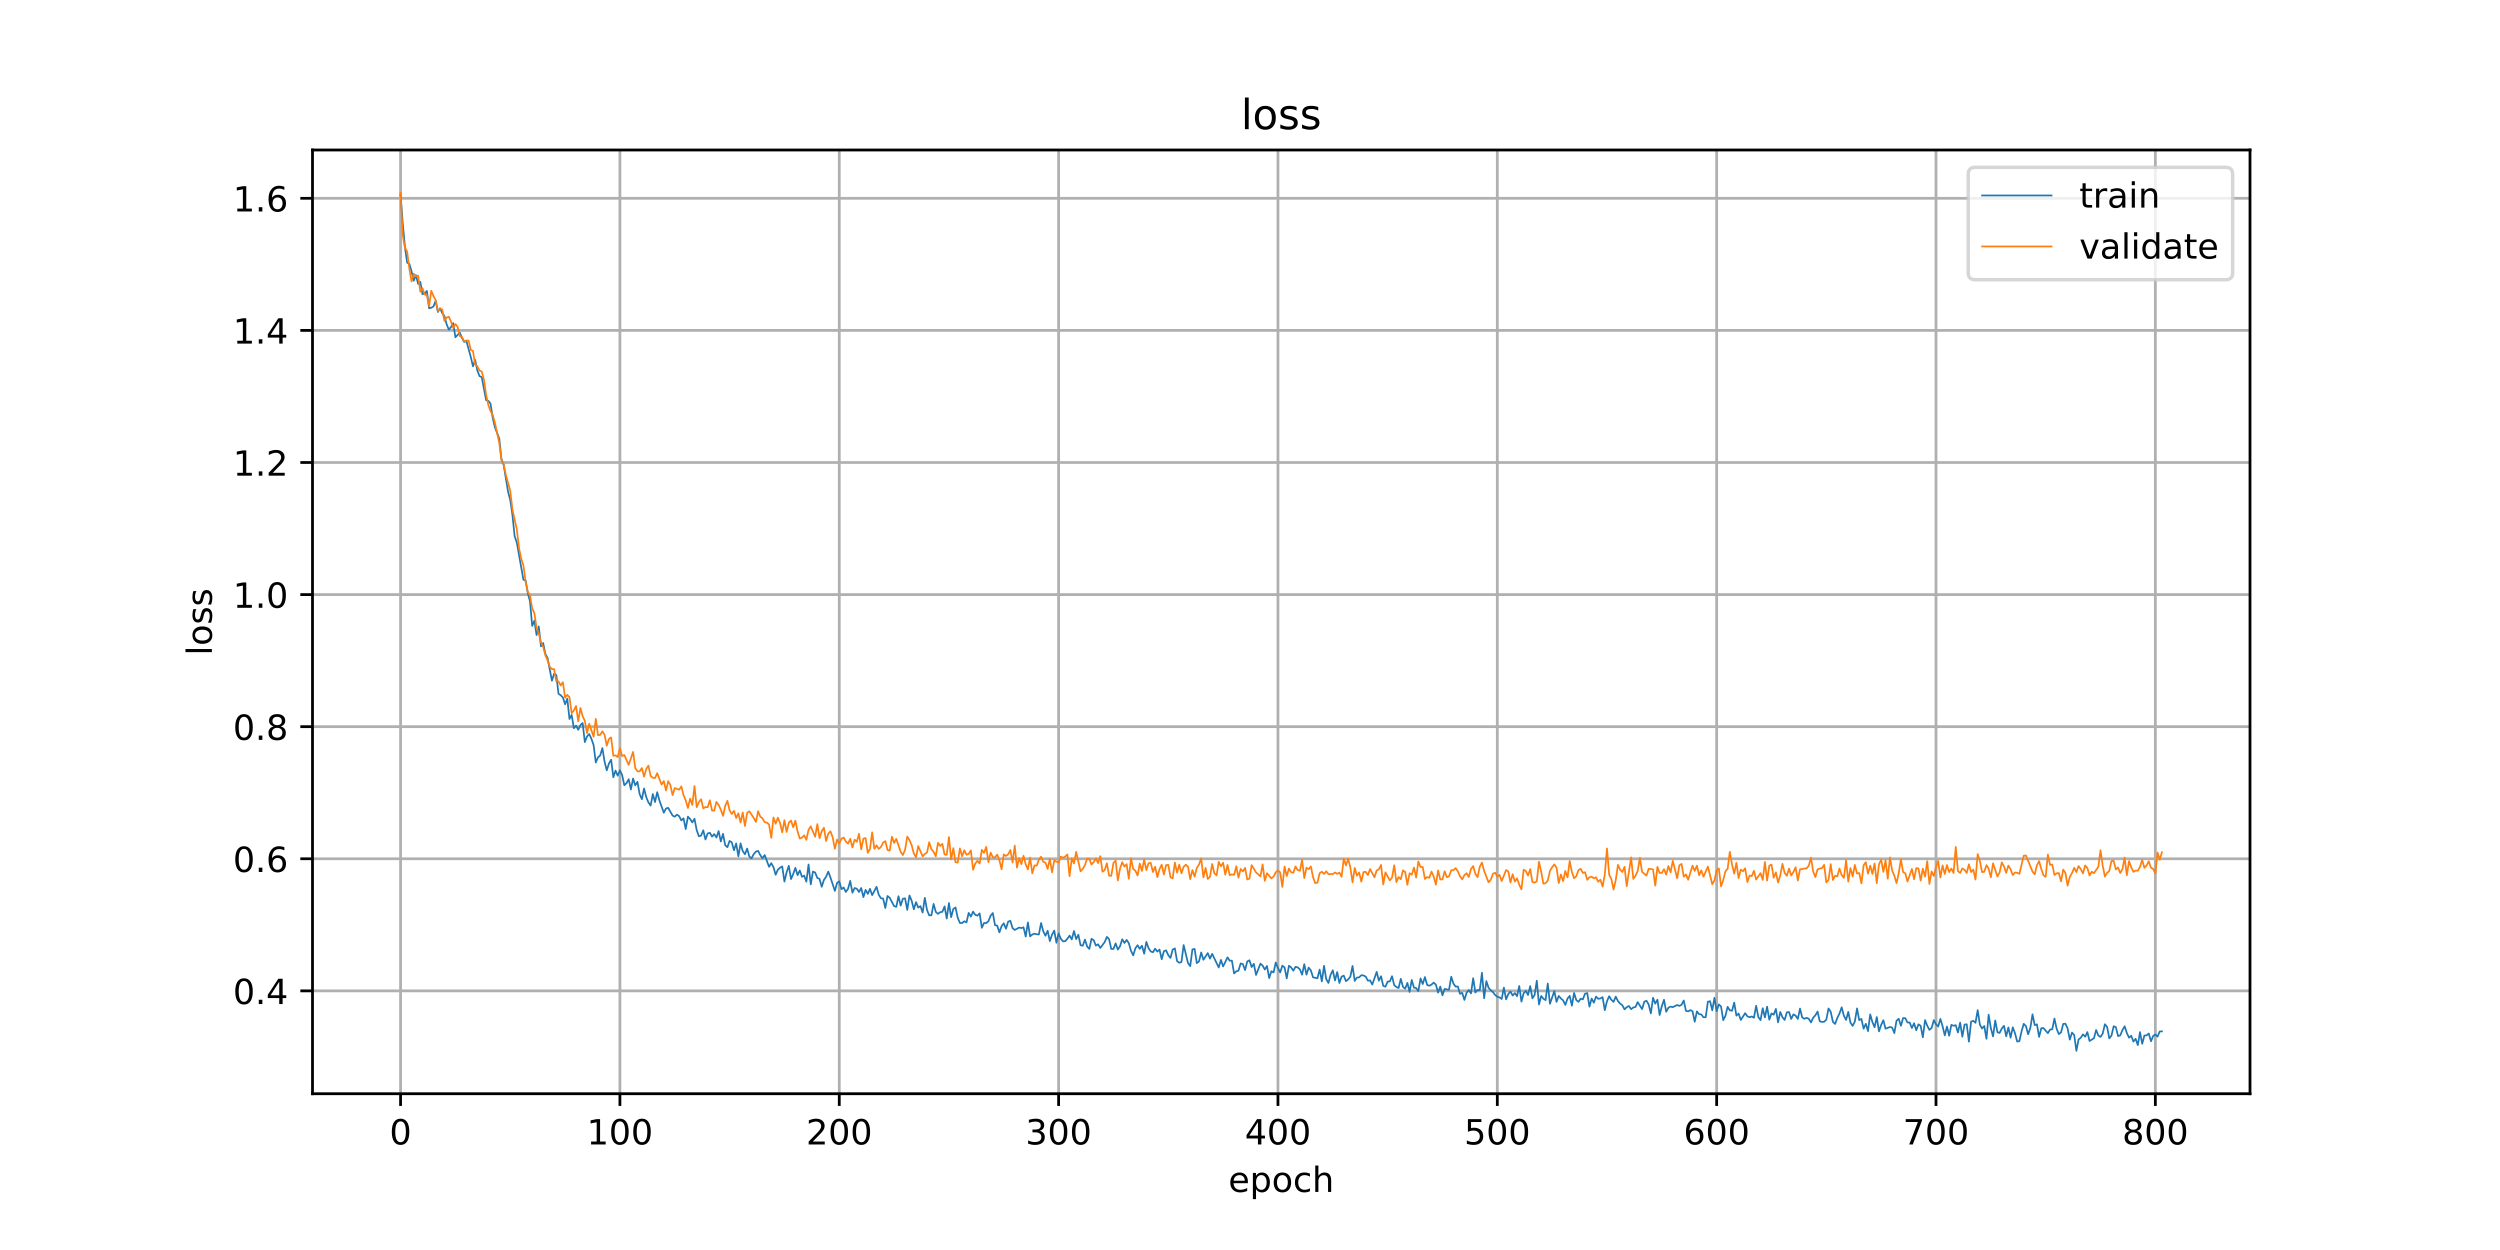<?xml version="1.0" encoding="utf-8" standalone="no"?>
<!DOCTYPE svg PUBLIC "-//W3C//DTD SVG 1.1//EN"
  "http://www.w3.org/Graphics/SVG/1.1/DTD/svg11.dtd">
<!-- Created with matplotlib (https://matplotlib.org/) -->
<svg height="360pt" version="1.1" viewBox="0 0 720 360" width="720pt" xmlns="http://www.w3.org/2000/svg" xmlns:xlink="http://www.w3.org/1999/xlink">
 <defs>
  <style type="text/css">
*{stroke-linecap:butt;stroke-linejoin:round;}
  </style>
 </defs>
 <g id="figure_1">
  <g id="patch_1">
   <path d="M 0 360 
L 720 360 
L 720 0 
L 0 0 
z
" style="fill:#ffffff;"/>
  </g>
  <g id="axes_1">
   <g id="patch_2">
    <path d="M 90 315 
L 648 315 
L 648 43.2 
L 90 43.2 
z
" style="fill:#ffffff;"/>
   </g>
   <g id="matplotlib.axis_1">
    <g id="xtick_1">
     <g id="line2d_1">
      <path clip-path="url(#pe2c4cbcc96)" d="M 115.364 315 
L 115.364 43.2 
" style="fill:none;stroke:#b0b0b0;stroke-linecap:square;stroke-width:0.8;"/>
     </g>
     <g id="line2d_2">
      <defs>
       <path d="M 0 0 
L 0 3.5 
" id="m813dcb5a9e" style="stroke:#000000;stroke-width:0.8;"/>
      </defs>
      <g>
       <use style="stroke:#000000;stroke-width:0.8;" x="115.364" xlink:href="#m813dcb5a9e" y="315"/>
      </g>
     </g>
     <g id="text_1">
      <!-- 0 -->
      <defs>
       <path d="M 31.781 66.406 
Q 24.172 66.406 20.328 58.906 
Q 16.5 51.422 16.5 36.375 
Q 16.5 21.391 20.328 13.891 
Q 24.172 6.391 31.781 6.391 
Q 39.453 6.391 43.281 13.891 
Q 47.125 21.391 47.125 36.375 
Q 47.125 51.422 43.281 58.906 
Q 39.453 66.406 31.781 66.406 
z
M 31.781 74.219 
Q 44.047 74.219 50.516 64.516 
Q 56.984 54.828 56.984 36.375 
Q 56.984 17.969 50.516 8.266 
Q 44.047 -1.422 31.781 -1.422 
Q 19.531 -1.422 13.062 8.266 
Q 6.594 17.969 6.594 36.375 
Q 6.594 54.828 13.062 64.516 
Q 19.531 74.219 31.781 74.219 
z
" id="DejaVuSans-48"/>
      </defs>
      <g transform="translate(112.182 329.598)scale(0.1 -0.1)">
       <use xlink:href="#DejaVuSans-48"/>
      </g>
     </g>
    </g>
    <g id="xtick_2">
     <g id="line2d_3">
      <path clip-path="url(#pe2c4cbcc96)" d="M 178.536 315 
L 178.536 43.2 
" style="fill:none;stroke:#b0b0b0;stroke-linecap:square;stroke-width:0.8;"/>
     </g>
     <g id="line2d_4">
      <g>
       <use style="stroke:#000000;stroke-width:0.8;" x="178.536" xlink:href="#m813dcb5a9e" y="315"/>
      </g>
     </g>
     <g id="text_2">
      <!-- 100 -->
      <defs>
       <path d="M 12.406 8.297 
L 28.516 8.297 
L 28.516 63.922 
L 10.984 60.406 
L 10.984 69.391 
L 28.422 72.906 
L 38.281 72.906 
L 38.281 8.297 
L 54.391 8.297 
L 54.391 0 
L 12.406 0 
z
" id="DejaVuSans-49"/>
      </defs>
      <g transform="translate(168.992 329.598)scale(0.1 -0.1)">
       <use xlink:href="#DejaVuSans-49"/>
       <use x="63.623" xlink:href="#DejaVuSans-48"/>
       <use x="127.246" xlink:href="#DejaVuSans-48"/>
      </g>
     </g>
    </g>
    <g id="xtick_3">
     <g id="line2d_5">
      <path clip-path="url(#pe2c4cbcc96)" d="M 241.708 315 
L 241.708 43.2 
" style="fill:none;stroke:#b0b0b0;stroke-linecap:square;stroke-width:0.8;"/>
     </g>
     <g id="line2d_6">
      <g>
       <use style="stroke:#000000;stroke-width:0.8;" x="241.708" xlink:href="#m813dcb5a9e" y="315"/>
      </g>
     </g>
     <g id="text_3">
      <!-- 200 -->
      <defs>
       <path d="M 19.188 8.297 
L 53.609 8.297 
L 53.609 0 
L 7.328 0 
L 7.328 8.297 
Q 12.938 14.109 22.625 23.891 
Q 32.328 33.688 34.812 36.531 
Q 39.547 41.844 41.422 45.531 
Q 43.312 49.219 43.312 52.781 
Q 43.312 58.594 39.234 62.25 
Q 35.156 65.922 28.609 65.922 
Q 23.969 65.922 18.812 64.312 
Q 13.672 62.703 7.812 59.422 
L 7.812 69.391 
Q 13.766 71.781 18.938 73 
Q 24.125 74.219 28.422 74.219 
Q 39.75 74.219 46.484 68.547 
Q 53.219 62.891 53.219 53.422 
Q 53.219 48.922 51.531 44.891 
Q 49.859 40.875 45.406 35.406 
Q 44.188 33.984 37.641 27.219 
Q 31.109 20.453 19.188 8.297 
z
" id="DejaVuSans-50"/>
      </defs>
      <g transform="translate(232.164 329.598)scale(0.1 -0.1)">
       <use xlink:href="#DejaVuSans-50"/>
       <use x="63.623" xlink:href="#DejaVuSans-48"/>
       <use x="127.246" xlink:href="#DejaVuSans-48"/>
      </g>
     </g>
    </g>
    <g id="xtick_4">
     <g id="line2d_7">
      <path clip-path="url(#pe2c4cbcc96)" d="M 304.88 315 
L 304.88 43.2 
" style="fill:none;stroke:#b0b0b0;stroke-linecap:square;stroke-width:0.8;"/>
     </g>
     <g id="line2d_8">
      <g>
       <use style="stroke:#000000;stroke-width:0.8;" x="304.88" xlink:href="#m813dcb5a9e" y="315"/>
      </g>
     </g>
     <g id="text_4">
      <!-- 300 -->
      <defs>
       <path d="M 40.578 39.312 
Q 47.656 37.797 51.625 33 
Q 55.609 28.219 55.609 21.188 
Q 55.609 10.406 48.188 4.484 
Q 40.766 -1.422 27.094 -1.422 
Q 22.516 -1.422 17.656 -0.516 
Q 12.797 0.391 7.625 2.203 
L 7.625 11.719 
Q 11.719 9.328 16.594 8.109 
Q 21.484 6.891 26.812 6.891 
Q 36.078 6.891 40.938 10.547 
Q 45.797 14.203 45.797 21.188 
Q 45.797 27.641 41.281 31.266 
Q 36.766 34.906 28.719 34.906 
L 20.219 34.906 
L 20.219 43.016 
L 29.109 43.016 
Q 36.375 43.016 40.234 45.922 
Q 44.094 48.828 44.094 54.297 
Q 44.094 59.906 40.109 62.906 
Q 36.141 65.922 28.719 65.922 
Q 24.656 65.922 20.016 65.031 
Q 15.375 64.156 9.812 62.312 
L 9.812 71.094 
Q 15.438 72.656 20.344 73.438 
Q 25.25 74.219 29.594 74.219 
Q 40.828 74.219 47.359 69.109 
Q 53.906 64.016 53.906 55.328 
Q 53.906 49.266 50.438 45.094 
Q 46.969 40.922 40.578 39.312 
z
" id="DejaVuSans-51"/>
      </defs>
      <g transform="translate(295.336 329.598)scale(0.1 -0.1)">
       <use xlink:href="#DejaVuSans-51"/>
       <use x="63.623" xlink:href="#DejaVuSans-48"/>
       <use x="127.246" xlink:href="#DejaVuSans-48"/>
      </g>
     </g>
    </g>
    <g id="xtick_5">
     <g id="line2d_9">
      <path clip-path="url(#pe2c4cbcc96)" d="M 368.052 315 
L 368.052 43.2 
" style="fill:none;stroke:#b0b0b0;stroke-linecap:square;stroke-width:0.8;"/>
     </g>
     <g id="line2d_10">
      <g>
       <use style="stroke:#000000;stroke-width:0.8;" x="368.052" xlink:href="#m813dcb5a9e" y="315"/>
      </g>
     </g>
     <g id="text_5">
      <!-- 400 -->
      <defs>
       <path d="M 37.797 64.312 
L 12.891 25.391 
L 37.797 25.391 
z
M 35.203 72.906 
L 47.609 72.906 
L 47.609 25.391 
L 58.016 25.391 
L 58.016 17.188 
L 47.609 17.188 
L 47.609 0 
L 37.797 0 
L 37.797 17.188 
L 4.891 17.188 
L 4.891 26.703 
z
" id="DejaVuSans-52"/>
      </defs>
      <g transform="translate(358.509 329.598)scale(0.1 -0.1)">
       <use xlink:href="#DejaVuSans-52"/>
       <use x="63.623" xlink:href="#DejaVuSans-48"/>
       <use x="127.246" xlink:href="#DejaVuSans-48"/>
      </g>
     </g>
    </g>
    <g id="xtick_6">
     <g id="line2d_11">
      <path clip-path="url(#pe2c4cbcc96)" d="M 431.225 315 
L 431.225 43.2 
" style="fill:none;stroke:#b0b0b0;stroke-linecap:square;stroke-width:0.8;"/>
     </g>
     <g id="line2d_12">
      <g>
       <use style="stroke:#000000;stroke-width:0.8;" x="431.225" xlink:href="#m813dcb5a9e" y="315"/>
      </g>
     </g>
     <g id="text_6">
      <!-- 500 -->
      <defs>
       <path d="M 10.797 72.906 
L 49.516 72.906 
L 49.516 64.594 
L 19.828 64.594 
L 19.828 46.734 
Q 21.969 47.469 24.109 47.828 
Q 26.266 48.188 28.422 48.188 
Q 40.625 48.188 47.75 41.5 
Q 54.891 34.812 54.891 23.391 
Q 54.891 11.625 47.562 5.094 
Q 40.234 -1.422 26.906 -1.422 
Q 22.312 -1.422 17.547 -0.641 
Q 12.797 0.141 7.719 1.703 
L 7.719 11.625 
Q 12.109 9.234 16.797 8.062 
Q 21.484 6.891 26.703 6.891 
Q 35.156 6.891 40.078 11.328 
Q 45.016 15.766 45.016 23.391 
Q 45.016 31 40.078 35.438 
Q 35.156 39.891 26.703 39.891 
Q 22.75 39.891 18.812 39.016 
Q 14.891 38.141 10.797 36.281 
z
" id="DejaVuSans-53"/>
      </defs>
      <g transform="translate(421.681 329.598)scale(0.1 -0.1)">
       <use xlink:href="#DejaVuSans-53"/>
       <use x="63.623" xlink:href="#DejaVuSans-48"/>
       <use x="127.246" xlink:href="#DejaVuSans-48"/>
      </g>
     </g>
    </g>
    <g id="xtick_7">
     <g id="line2d_13">
      <path clip-path="url(#pe2c4cbcc96)" d="M 494.397 315 
L 494.397 43.2 
" style="fill:none;stroke:#b0b0b0;stroke-linecap:square;stroke-width:0.8;"/>
     </g>
     <g id="line2d_14">
      <g>
       <use style="stroke:#000000;stroke-width:0.8;" x="494.397" xlink:href="#m813dcb5a9e" y="315"/>
      </g>
     </g>
     <g id="text_7">
      <!-- 600 -->
      <defs>
       <path d="M 33.016 40.375 
Q 26.375 40.375 22.484 35.828 
Q 18.609 31.297 18.609 23.391 
Q 18.609 15.531 22.484 10.953 
Q 26.375 6.391 33.016 6.391 
Q 39.656 6.391 43.531 10.953 
Q 47.406 15.531 47.406 23.391 
Q 47.406 31.297 43.531 35.828 
Q 39.656 40.375 33.016 40.375 
z
M 52.594 71.297 
L 52.594 62.312 
Q 48.875 64.062 45.094 64.984 
Q 41.312 65.922 37.594 65.922 
Q 27.828 65.922 22.672 59.328 
Q 17.531 52.734 16.797 39.406 
Q 19.672 43.656 24.016 45.922 
Q 28.375 48.188 33.594 48.188 
Q 44.578 48.188 50.953 41.516 
Q 57.328 34.859 57.328 23.391 
Q 57.328 12.156 50.688 5.359 
Q 44.047 -1.422 33.016 -1.422 
Q 20.359 -1.422 13.672 8.266 
Q 6.984 17.969 6.984 36.375 
Q 6.984 53.656 15.188 63.938 
Q 23.391 74.219 37.203 74.219 
Q 40.922 74.219 44.703 73.484 
Q 48.484 72.75 52.594 71.297 
z
" id="DejaVuSans-54"/>
      </defs>
      <g transform="translate(484.853 329.598)scale(0.1 -0.1)">
       <use xlink:href="#DejaVuSans-54"/>
       <use x="63.623" xlink:href="#DejaVuSans-48"/>
       <use x="127.246" xlink:href="#DejaVuSans-48"/>
      </g>
     </g>
    </g>
    <g id="xtick_8">
     <g id="line2d_15">
      <path clip-path="url(#pe2c4cbcc96)" d="M 557.569 315 
L 557.569 43.2 
" style="fill:none;stroke:#b0b0b0;stroke-linecap:square;stroke-width:0.8;"/>
     </g>
     <g id="line2d_16">
      <g>
       <use style="stroke:#000000;stroke-width:0.8;" x="557.569" xlink:href="#m813dcb5a9e" y="315"/>
      </g>
     </g>
     <g id="text_8">
      <!-- 700 -->
      <defs>
       <path d="M 8.203 72.906 
L 55.078 72.906 
L 55.078 68.703 
L 28.609 0 
L 18.312 0 
L 43.219 64.594 
L 8.203 64.594 
z
" id="DejaVuSans-55"/>
      </defs>
      <g transform="translate(548.025 329.598)scale(0.1 -0.1)">
       <use xlink:href="#DejaVuSans-55"/>
       <use x="63.623" xlink:href="#DejaVuSans-48"/>
       <use x="127.246" xlink:href="#DejaVuSans-48"/>
      </g>
     </g>
    </g>
    <g id="xtick_9">
     <g id="line2d_17">
      <path clip-path="url(#pe2c4cbcc96)" d="M 620.741 315 
L 620.741 43.2 
" style="fill:none;stroke:#b0b0b0;stroke-linecap:square;stroke-width:0.8;"/>
     </g>
     <g id="line2d_18">
      <g>
       <use style="stroke:#000000;stroke-width:0.8;" x="620.741" xlink:href="#m813dcb5a9e" y="315"/>
      </g>
     </g>
     <g id="text_9">
      <!-- 800 -->
      <defs>
       <path d="M 31.781 34.625 
Q 24.75 34.625 20.719 30.859 
Q 16.703 27.094 16.703 20.516 
Q 16.703 13.922 20.719 10.156 
Q 24.75 6.391 31.781 6.391 
Q 38.812 6.391 42.859 10.172 
Q 46.922 13.969 46.922 20.516 
Q 46.922 27.094 42.891 30.859 
Q 38.875 34.625 31.781 34.625 
z
M 21.922 38.812 
Q 15.578 40.375 12.031 44.719 
Q 8.5 49.078 8.5 55.328 
Q 8.5 64.062 14.719 69.141 
Q 20.953 74.219 31.781 74.219 
Q 42.672 74.219 48.875 69.141 
Q 55.078 64.062 55.078 55.328 
Q 55.078 49.078 51.531 44.719 
Q 48 40.375 41.703 38.812 
Q 48.828 37.156 52.797 32.312 
Q 56.781 27.484 56.781 20.516 
Q 56.781 9.906 50.312 4.234 
Q 43.844 -1.422 31.781 -1.422 
Q 19.734 -1.422 13.25 4.234 
Q 6.781 9.906 6.781 20.516 
Q 6.781 27.484 10.781 32.312 
Q 14.797 37.156 21.922 38.812 
z
M 18.312 54.391 
Q 18.312 48.734 21.844 45.562 
Q 25.391 42.391 31.781 42.391 
Q 38.141 42.391 41.719 45.562 
Q 45.312 48.734 45.312 54.391 
Q 45.312 60.062 41.719 63.234 
Q 38.141 66.406 31.781 66.406 
Q 25.391 66.406 21.844 63.234 
Q 18.312 60.062 18.312 54.391 
z
" id="DejaVuSans-56"/>
      </defs>
      <g transform="translate(611.197 329.598)scale(0.1 -0.1)">
       <use xlink:href="#DejaVuSans-56"/>
       <use x="63.623" xlink:href="#DejaVuSans-48"/>
       <use x="127.246" xlink:href="#DejaVuSans-48"/>
      </g>
     </g>
    </g>
    <g id="text_10">
     <!-- epoch -->
     <defs>
      <path d="M 56.203 29.594 
L 56.203 25.203 
L 14.891 25.203 
Q 15.484 15.922 20.484 11.062 
Q 25.484 6.203 34.422 6.203 
Q 39.594 6.203 44.453 7.469 
Q 49.312 8.734 54.109 11.281 
L 54.109 2.781 
Q 49.266 0.734 44.188 -0.344 
Q 39.109 -1.422 33.891 -1.422 
Q 20.797 -1.422 13.156 6.188 
Q 5.516 13.812 5.516 26.812 
Q 5.516 40.234 12.766 48.109 
Q 20.016 56 32.328 56 
Q 43.359 56 49.781 48.891 
Q 56.203 41.797 56.203 29.594 
z
M 47.219 32.234 
Q 47.125 39.594 43.094 43.984 
Q 39.062 48.391 32.422 48.391 
Q 24.906 48.391 20.391 44.141 
Q 15.875 39.891 15.188 32.172 
z
" id="DejaVuSans-101"/>
      <path d="M 18.109 8.203 
L 18.109 -20.797 
L 9.078 -20.797 
L 9.078 54.688 
L 18.109 54.688 
L 18.109 46.391 
Q 20.953 51.266 25.266 53.625 
Q 29.594 56 35.594 56 
Q 45.562 56 51.781 48.094 
Q 58.016 40.188 58.016 27.297 
Q 58.016 14.406 51.781 6.484 
Q 45.562 -1.422 35.594 -1.422 
Q 29.594 -1.422 25.266 0.953 
Q 20.953 3.328 18.109 8.203 
z
M 48.688 27.297 
Q 48.688 37.203 44.609 42.844 
Q 40.531 48.484 33.406 48.484 
Q 26.266 48.484 22.188 42.844 
Q 18.109 37.203 18.109 27.297 
Q 18.109 17.391 22.188 11.75 
Q 26.266 6.109 33.406 6.109 
Q 40.531 6.109 44.609 11.75 
Q 48.688 17.391 48.688 27.297 
z
" id="DejaVuSans-112"/>
      <path d="M 30.609 48.391 
Q 23.391 48.391 19.188 42.75 
Q 14.984 37.109 14.984 27.297 
Q 14.984 17.484 19.156 11.844 
Q 23.344 6.203 30.609 6.203 
Q 37.797 6.203 41.984 11.859 
Q 46.188 17.531 46.188 27.297 
Q 46.188 37.016 41.984 42.703 
Q 37.797 48.391 30.609 48.391 
z
M 30.609 56 
Q 42.328 56 49.016 48.375 
Q 55.719 40.766 55.719 27.297 
Q 55.719 13.875 49.016 6.219 
Q 42.328 -1.422 30.609 -1.422 
Q 18.844 -1.422 12.172 6.219 
Q 5.516 13.875 5.516 27.297 
Q 5.516 40.766 12.172 48.375 
Q 18.844 56 30.609 56 
z
" id="DejaVuSans-111"/>
      <path d="M 48.781 52.594 
L 48.781 44.188 
Q 44.969 46.297 41.141 47.344 
Q 37.312 48.391 33.406 48.391 
Q 24.656 48.391 19.812 42.844 
Q 14.984 37.312 14.984 27.297 
Q 14.984 17.281 19.812 11.734 
Q 24.656 6.203 33.406 6.203 
Q 37.312 6.203 41.141 7.25 
Q 44.969 8.297 48.781 10.406 
L 48.781 2.094 
Q 45.016 0.344 40.984 -0.531 
Q 36.969 -1.422 32.422 -1.422 
Q 20.062 -1.422 12.781 6.344 
Q 5.516 14.109 5.516 27.297 
Q 5.516 40.672 12.859 48.328 
Q 20.219 56 33.016 56 
Q 37.156 56 41.109 55.141 
Q 45.062 54.297 48.781 52.594 
z
" id="DejaVuSans-99"/>
      <path d="M 54.891 33.016 
L 54.891 0 
L 45.906 0 
L 45.906 32.719 
Q 45.906 40.484 42.875 44.328 
Q 39.844 48.188 33.797 48.188 
Q 26.516 48.188 22.312 43.547 
Q 18.109 38.922 18.109 30.906 
L 18.109 0 
L 9.078 0 
L 9.078 75.984 
L 18.109 75.984 
L 18.109 46.188 
Q 21.344 51.125 25.703 53.562 
Q 30.078 56 35.797 56 
Q 45.219 56 50.047 50.172 
Q 54.891 44.344 54.891 33.016 
z
" id="DejaVuSans-104"/>
     </defs>
     <g transform="translate(353.772 343.277)scale(0.1 -0.1)">
      <use xlink:href="#DejaVuSans-101"/>
      <use x="61.523" xlink:href="#DejaVuSans-112"/>
      <use x="125" xlink:href="#DejaVuSans-111"/>
      <use x="186.182" xlink:href="#DejaVuSans-99"/>
      <use x="241.162" xlink:href="#DejaVuSans-104"/>
     </g>
    </g>
   </g>
   <g id="matplotlib.axis_2">
    <g id="ytick_1">
     <g id="line2d_19">
      <path clip-path="url(#pe2c4cbcc96)" d="M 90 285.371 
L 648 285.371 
" style="fill:none;stroke:#b0b0b0;stroke-linecap:square;stroke-width:0.8;"/>
     </g>
     <g id="line2d_20">
      <defs>
       <path d="M 0 0 
L -3.5 0 
" id="md02c5cbac0" style="stroke:#000000;stroke-width:0.8;"/>
      </defs>
      <g>
       <use style="stroke:#000000;stroke-width:0.8;" x="90" xlink:href="#md02c5cbac0" y="285.371"/>
      </g>
     </g>
     <g id="text_11">
      <!-- 0.4 -->
      <defs>
       <path d="M 10.688 12.406 
L 21 12.406 
L 21 0 
L 10.688 0 
z
" id="DejaVuSans-46"/>
      </defs>
      <g transform="translate(67.097 289.17)scale(0.1 -0.1)">
       <use xlink:href="#DejaVuSans-48"/>
       <use x="63.623" xlink:href="#DejaVuSans-46"/>
       <use x="95.41" xlink:href="#DejaVuSans-52"/>
      </g>
     </g>
    </g>
    <g id="ytick_2">
     <g id="line2d_21">
      <path clip-path="url(#pe2c4cbcc96)" d="M 90 247.327 
L 648 247.327 
" style="fill:none;stroke:#b0b0b0;stroke-linecap:square;stroke-width:0.8;"/>
     </g>
     <g id="line2d_22">
      <g>
       <use style="stroke:#000000;stroke-width:0.8;" x="90" xlink:href="#md02c5cbac0" y="247.327"/>
      </g>
     </g>
     <g id="text_12">
      <!-- 0.6 -->
      <g transform="translate(67.097 251.127)scale(0.1 -0.1)">
       <use xlink:href="#DejaVuSans-48"/>
       <use x="63.623" xlink:href="#DejaVuSans-46"/>
       <use x="95.41" xlink:href="#DejaVuSans-54"/>
      </g>
     </g>
    </g>
    <g id="ytick_3">
     <g id="line2d_23">
      <path clip-path="url(#pe2c4cbcc96)" d="M 90 209.284 
L 648 209.284 
" style="fill:none;stroke:#b0b0b0;stroke-linecap:square;stroke-width:0.8;"/>
     </g>
     <g id="line2d_24">
      <g>
       <use style="stroke:#000000;stroke-width:0.8;" x="90" xlink:href="#md02c5cbac0" y="209.284"/>
      </g>
     </g>
     <g id="text_13">
      <!-- 0.8 -->
      <g transform="translate(67.097 213.084)scale(0.1 -0.1)">
       <use xlink:href="#DejaVuSans-48"/>
       <use x="63.623" xlink:href="#DejaVuSans-46"/>
       <use x="95.41" xlink:href="#DejaVuSans-56"/>
      </g>
     </g>
    </g>
    <g id="ytick_4">
     <g id="line2d_25">
      <path clip-path="url(#pe2c4cbcc96)" d="M 90 171.241 
L 648 171.241 
" style="fill:none;stroke:#b0b0b0;stroke-linecap:square;stroke-width:0.8;"/>
     </g>
     <g id="line2d_26">
      <g>
       <use style="stroke:#000000;stroke-width:0.8;" x="90" xlink:href="#md02c5cbac0" y="171.241"/>
      </g>
     </g>
     <g id="text_14">
      <!-- 1.0 -->
      <g transform="translate(67.097 175.04)scale(0.1 -0.1)">
       <use xlink:href="#DejaVuSans-49"/>
       <use x="63.623" xlink:href="#DejaVuSans-46"/>
       <use x="95.41" xlink:href="#DejaVuSans-48"/>
      </g>
     </g>
    </g>
    <g id="ytick_5">
     <g id="line2d_27">
      <path clip-path="url(#pe2c4cbcc96)" d="M 90 133.198 
L 648 133.198 
" style="fill:none;stroke:#b0b0b0;stroke-linecap:square;stroke-width:0.8;"/>
     </g>
     <g id="line2d_28">
      <g>
       <use style="stroke:#000000;stroke-width:0.8;" x="90" xlink:href="#md02c5cbac0" y="133.198"/>
      </g>
     </g>
     <g id="text_15">
      <!-- 1.2 -->
      <g transform="translate(67.097 136.997)scale(0.1 -0.1)">
       <use xlink:href="#DejaVuSans-49"/>
       <use x="63.623" xlink:href="#DejaVuSans-46"/>
       <use x="95.41" xlink:href="#DejaVuSans-50"/>
      </g>
     </g>
    </g>
    <g id="ytick_6">
     <g id="line2d_29">
      <path clip-path="url(#pe2c4cbcc96)" d="M 90 95.155 
L 648 95.155 
" style="fill:none;stroke:#b0b0b0;stroke-linecap:square;stroke-width:0.8;"/>
     </g>
     <g id="line2d_30">
      <g>
       <use style="stroke:#000000;stroke-width:0.8;" x="90" xlink:href="#md02c5cbac0" y="95.155"/>
      </g>
     </g>
     <g id="text_16">
      <!-- 1.4 -->
      <g transform="translate(67.097 98.954)scale(0.1 -0.1)">
       <use xlink:href="#DejaVuSans-49"/>
       <use x="63.623" xlink:href="#DejaVuSans-46"/>
       <use x="95.41" xlink:href="#DejaVuSans-52"/>
      </g>
     </g>
    </g>
    <g id="ytick_7">
     <g id="line2d_31">
      <path clip-path="url(#pe2c4cbcc96)" d="M 90 57.112 
L 648 57.112 
" style="fill:none;stroke:#b0b0b0;stroke-linecap:square;stroke-width:0.8;"/>
     </g>
     <g id="line2d_32">
      <g>
       <use style="stroke:#000000;stroke-width:0.8;" x="90" xlink:href="#md02c5cbac0" y="57.112"/>
      </g>
     </g>
     <g id="text_17">
      <!-- 1.6 -->
      <g transform="translate(67.097 60.911)scale(0.1 -0.1)">
       <use xlink:href="#DejaVuSans-49"/>
       <use x="63.623" xlink:href="#DejaVuSans-46"/>
       <use x="95.41" xlink:href="#DejaVuSans-54"/>
      </g>
     </g>
    </g>
    <g id="text_18">
     <!-- loss -->
     <defs>
      <path d="M 9.422 75.984 
L 18.406 75.984 
L 18.406 0 
L 9.422 0 
z
" id="DejaVuSans-108"/>
      <path d="M 44.281 53.078 
L 44.281 44.578 
Q 40.484 46.531 36.375 47.5 
Q 32.281 48.484 27.875 48.484 
Q 21.188 48.484 17.844 46.438 
Q 14.5 44.391 14.5 40.281 
Q 14.5 37.156 16.891 35.375 
Q 19.281 33.594 26.516 31.984 
L 29.594 31.297 
Q 39.156 29.25 43.188 25.516 
Q 47.219 21.781 47.219 15.094 
Q 47.219 7.469 41.188 3.016 
Q 35.156 -1.422 24.609 -1.422 
Q 20.219 -1.422 15.453 -0.562 
Q 10.688 0.297 5.422 2 
L 5.422 11.281 
Q 10.406 8.688 15.234 7.391 
Q 20.062 6.109 24.812 6.109 
Q 31.156 6.109 34.562 8.281 
Q 37.984 10.453 37.984 14.406 
Q 37.984 18.062 35.516 20.016 
Q 33.062 21.969 24.703 23.781 
L 21.578 24.516 
Q 13.234 26.266 9.516 29.906 
Q 5.812 33.547 5.812 39.891 
Q 5.812 47.609 11.281 51.797 
Q 16.75 56 26.812 56 
Q 31.781 56 36.172 55.266 
Q 40.578 54.547 44.281 53.078 
z
" id="DejaVuSans-115"/>
     </defs>
     <g transform="translate(61.017 188.758)rotate(-90)scale(0.1 -0.1)">
      <use xlink:href="#DejaVuSans-108"/>
      <use x="27.783" xlink:href="#DejaVuSans-111"/>
      <use x="88.965" xlink:href="#DejaVuSans-115"/>
      <use x="141.064" xlink:href="#DejaVuSans-115"/>
     </g>
    </g>
   </g>
   <g id="line2d_33">
    <path clip-path="url(#pe2c4cbcc96)" d="M 115.364 56.033 
L 115.995 64.379 
L 116.627 71.189 
L 117.259 75.65 
L 117.891 75.989 
L 118.522 78.131 
L 119.154 80.844 
L 119.786 79.237 
L 120.417 81.774 
L 121.049 81.19 
L 121.681 84.73 
L 122.313 84.551 
L 122.944 83.797 
L 123.576 88.778 
L 124.208 88.618 
L 124.839 88.257 
L 125.471 86.64 
L 126.103 89.848 
L 126.735 88.775 
L 127.366 90.178 
L 127.998 91.043 
L 128.63 93.387 
L 129.262 94.935 
L 129.893 94.193 
L 130.525 93.07 
L 131.157 97.137 
L 132.42 95.785 
L 133.052 97.346 
L 133.684 98.488 
L 134.315 98.173 
L 135.579 102.801 
L 136.21 105.501 
L 136.842 103.65 
L 137.474 106.703 
L 138.106 108.331 
L 138.737 108.611 
L 140.001 115.242 
L 140.633 115.436 
L 141.264 116.241 
L 141.896 120.269 
L 142.528 123.03 
L 143.791 126.342 
L 144.423 132.241 
L 145.055 133.955 
L 146.318 141.584 
L 146.95 144.011 
L 147.581 148.284 
L 148.213 154.424 
L 148.845 156.273 
L 150.74 166.954 
L 151.372 167.169 
L 152.004 170.809 
L 152.635 173.171 
L 153.267 180.262 
L 153.899 178.755 
L 154.53 182.895 
L 155.162 180.419 
L 155.794 186.143 
L 156.426 185.19 
L 157.057 188.31 
L 157.689 189.509 
L 158.952 196.035 
L 159.584 194.055 
L 160.216 194.419 
L 160.848 199.816 
L 161.479 200.231 
L 162.111 200.855 
L 162.743 202.839 
L 163.375 201.217 
L 164.006 207.059 
L 164.638 205.898 
L 165.27 209.728 
L 165.901 208.985 
L 166.533 210.17 
L 167.165 208.836 
L 167.797 208.239 
L 168.428 213.715 
L 169.06 212.102 
L 169.692 211.4 
L 170.323 212.761 
L 170.955 214.599 
L 171.587 219.591 
L 172.219 218.104 
L 172.85 217.583 
L 173.482 215.463 
L 174.114 219.343 
L 174.745 221.855 
L 175.377 219.895 
L 176.009 218.816 
L 176.641 223.846 
L 177.272 221.933 
L 177.904 223.398 
L 178.536 221.872 
L 179.168 223.186 
L 179.799 226.149 
L 180.431 225.558 
L 181.063 224.416 
L 181.694 227.376 
L 182.326 224.22 
L 182.958 226.175 
L 183.59 225.171 
L 184.221 228.711 
L 184.853 230.168 
L 185.485 227.097 
L 186.116 229.566 
L 186.748 231.098 
L 187.38 232.007 
L 188.012 228.692 
L 188.643 230.984 
L 189.275 228.159 
L 189.907 230.495 
L 191.17 234.062 
L 191.802 232.847 
L 192.434 232.664 
L 193.697 234.887 
L 194.329 235.206 
L 194.961 234.615 
L 195.592 235.054 
L 196.224 236.279 
L 196.856 235.675 
L 197.487 238.765 
L 198.119 235.192 
L 198.751 235.882 
L 199.383 236.849 
L 200.014 235.808 
L 200.646 239.061 
L 201.278 240.849 
L 201.91 240.658 
L 202.541 239.133 
L 203.173 241.772 
L 203.805 240.032 
L 204.436 239.854 
L 205.068 240.941 
L 205.7 240.222 
L 206.332 241.203 
L 206.963 239.353 
L 207.595 242.357 
L 208.227 240.151 
L 208.858 243.416 
L 209.49 243.984 
L 210.122 242.184 
L 210.754 242.598 
L 211.385 244.877 
L 212.017 242.91 
L 212.649 246.626 
L 213.281 242.885 
L 213.912 245.13 
L 214.544 246.018 
L 215.176 244.384 
L 215.807 246.698 
L 216.439 247.196 
L 217.071 245.986 
L 217.703 245.259 
L 218.334 245.055 
L 218.966 246.285 
L 219.598 247.195 
L 220.229 246.26 
L 221.493 249.64 
L 222.125 248.593 
L 222.756 249.731 
L 223.388 251.929 
L 224.02 250.466 
L 224.652 249.9 
L 225.283 249.541 
L 225.915 253.896 
L 226.547 251.209 
L 227.178 249.367 
L 227.81 253.168 
L 228.442 251.706 
L 229.074 249.947 
L 229.705 252.045 
L 230.337 250.7 
L 230.969 252.514 
L 231.6 252.184 
L 232.232 253.927 
L 232.864 248.984 
L 233.496 254.704 
L 234.127 251.027 
L 234.759 251.275 
L 235.391 252.862 
L 236.023 253.116 
L 236.654 255.394 
L 237.286 253.419 
L 237.918 252.508 
L 238.549 251.026 
L 239.181 252.736 
L 240.445 256.581 
L 241.076 254.248 
L 241.708 253.842 
L 242.34 256.085 
L 242.971 255.591 
L 243.603 256.889 
L 244.235 255.966 
L 244.867 253.705 
L 245.498 257.089 
L 246.13 255.751 
L 246.762 255.949 
L 247.394 256.893 
L 248.025 255.747 
L 248.657 258.363 
L 249.289 256.278 
L 249.92 257.444 
L 250.552 255.988 
L 251.184 257.798 
L 252.447 255.402 
L 253.079 257.684 
L 253.711 258.7 
L 254.342 258.792 
L 254.974 261.508 
L 255.606 258.048 
L 256.238 258.578 
L 257.501 260.959 
L 258.133 261.167 
L 258.765 258.117 
L 259.396 260.803 
L 260.028 258.823 
L 260.66 258.724 
L 261.291 262.048 
L 261.923 257.9 
L 262.555 259.409 
L 263.187 261.881 
L 263.818 259.812 
L 264.45 261.373 
L 265.082 260.967 
L 265.713 262.811 
L 266.345 258.592 
L 266.977 262.057 
L 267.609 263.628 
L 268.24 263.598 
L 268.872 260.334 
L 269.504 262.627 
L 270.136 263.191 
L 270.767 262.717 
L 271.399 262.591 
L 272.031 261.038 
L 272.662 264.551 
L 273.294 260.081 
L 273.926 264.139 
L 274.558 261.776 
L 275.189 261.349 
L 275.821 264.293 
L 276.453 265.812 
L 277.084 265.838 
L 277.716 265.325 
L 278.348 265.653 
L 278.98 262.923 
L 279.611 263.976 
L 280.243 262.557 
L 280.875 263.479 
L 281.507 263.701 
L 282.138 263.067 
L 282.77 267.199 
L 283.402 265.806 
L 284.033 265.856 
L 284.665 265.305 
L 285.297 263.714 
L 285.929 262.954 
L 286.56 266.452 
L 287.192 266.585 
L 287.824 268.523 
L 288.455 266.733 
L 289.087 265.917 
L 289.719 267.472 
L 290.351 265.431 
L 290.982 265.203 
L 291.614 267.278 
L 292.246 267.831 
L 293.509 267.143 
L 294.141 267.287 
L 294.773 267.059 
L 295.404 269.73 
L 296.036 265.664 
L 296.668 269.675 
L 297.3 269.148 
L 297.931 268.895 
L 298.563 269.068 
L 299.195 269.121 
L 299.826 265.83 
L 300.458 268.222 
L 301.09 269.492 
L 301.722 268.057 
L 302.353 271.024 
L 302.985 269.201 
L 303.617 268.004 
L 304.248 271.513 
L 304.88 268.827 
L 305.512 270.357 
L 306.144 271.119 
L 306.775 271.072 
L 307.407 270.368 
L 308.039 269.455 
L 308.671 270.548 
L 309.302 268.143 
L 309.934 270.46 
L 310.566 269.225 
L 311.197 272.225 
L 311.829 272.372 
L 312.461 270.602 
L 313.093 272.583 
L 313.724 273.284 
L 314.356 270.375 
L 314.988 270.778 
L 315.619 272.336 
L 316.251 271.965 
L 316.883 273.014 
L 318.146 271.322 
L 318.778 269.834 
L 319.41 270.473 
L 320.042 273.3 
L 320.673 273.282 
L 321.305 271.696 
L 321.937 273.484 
L 322.568 272.517 
L 323.2 270.515 
L 323.832 271.574 
L 324.464 270.689 
L 325.095 271.635 
L 325.727 273.853 
L 326.359 275.15 
L 326.99 273.108 
L 327.622 272.226 
L 328.254 273.269 
L 328.886 272.357 
L 329.517 274.667 
L 330.149 271.265 
L 330.781 273.067 
L 331.413 274.025 
L 332.044 274.249 
L 332.676 273.223 
L 333.308 274.057 
L 333.939 273.471 
L 334.571 276.262 
L 335.203 273.939 
L 335.835 273.694 
L 336.466 275.097 
L 337.098 275.887 
L 337.73 273.48 
L 338.361 273.144 
L 338.993 276.802 
L 339.625 277.278 
L 340.257 277.063 
L 340.888 272.186 
L 342.152 277.372 
L 342.784 278.247 
L 343.415 273.424 
L 344.047 273.301 
L 344.679 277.378 
L 345.31 276.89 
L 345.942 274.311 
L 346.574 276.413 
L 347.837 274.499 
L 348.469 276.071 
L 349.101 274.711 
L 350.996 278.633 
L 351.628 276.448 
L 352.259 278.336 
L 353.523 275.715 
L 354.155 276.678 
L 354.786 276.675 
L 355.418 280.354 
L 356.05 279.743 
L 356.681 279.541 
L 357.313 277.48 
L 357.945 277.658 
L 358.577 279.387 
L 359.208 276.892 
L 359.84 276.555 
L 360.472 278.51 
L 361.103 277.58 
L 361.735 280.778 
L 362.999 277.541 
L 363.63 278.081 
L 364.262 279.224 
L 364.894 278.197 
L 365.526 281.696 
L 366.157 279.725 
L 366.789 280.055 
L 367.421 277.195 
L 368.052 278.784 
L 368.684 280.047 
L 369.316 278.124 
L 369.948 278.599 
L 370.579 281.771 
L 371.211 278.135 
L 371.843 278.603 
L 372.474 279.55 
L 373.106 278.443 
L 373.738 278.606 
L 374.37 279.178 
L 375.001 280.7 
L 375.633 277.689 
L 376.265 280.691 
L 376.897 278.668 
L 377.528 279.482 
L 378.16 281.478 
L 379.423 281.743 
L 380.055 279.242 
L 380.687 282.641 
L 381.319 278.162 
L 381.95 281.994 
L 382.582 283.089 
L 383.214 280.751 
L 383.845 279.445 
L 384.477 282.372 
L 385.109 279.967 
L 385.741 283.097 
L 386.372 281.282 
L 387.004 280.983 
L 387.636 282.585 
L 388.268 282.069 
L 388.899 281.281 
L 389.531 278.203 
L 390.163 282.494 
L 390.794 281.538 
L 391.426 281.486 
L 392.058 280.861 
L 392.69 280.93 
L 393.321 281.263 
L 393.953 282.443 
L 394.585 282.346 
L 395.216 283.552 
L 396.48 279.905 
L 397.112 282.417 
L 397.743 281.162 
L 398.375 283.93 
L 399.007 284.168 
L 399.639 282.7 
L 400.27 282.661 
L 400.902 281.151 
L 401.534 283.719 
L 402.165 284.266 
L 402.797 284.549 
L 403.429 281.911 
L 404.061 284.203 
L 404.692 284.742 
L 405.324 283.073 
L 405.956 285.681 
L 406.587 282.23 
L 407.219 284.435 
L 407.851 284.551 
L 408.483 285.447 
L 409.114 281.795 
L 409.746 283.405 
L 410.378 281.399 
L 411.01 283.647 
L 411.641 283.898 
L 412.273 283.559 
L 412.905 282.99 
L 413.536 283.576 
L 414.168 285.863 
L 414.8 284.137 
L 415.432 286.65 
L 416.063 284.792 
L 416.695 284.959 
L 417.327 285.008 
L 417.958 281.299 
L 418.59 283.272 
L 419.222 284.147 
L 419.854 284.114 
L 420.485 286.221 
L 421.117 285.947 
L 421.749 287.979 
L 422.381 285.903 
L 423.012 285.13 
L 423.644 286.082 
L 424.276 281.73 
L 424.907 285.834 
L 425.539 285.09 
L 426.171 285.183 
L 426.803 280.165 
L 427.434 287.492 
L 428.066 282.568 
L 428.698 284.465 
L 429.329 285.194 
L 429.961 285.712 
L 430.593 286.541 
L 431.225 287.067 
L 431.856 287.237 
L 432.488 287.702 
L 433.12 284.442 
L 433.752 287.819 
L 434.383 286.307 
L 435.015 285.551 
L 435.647 286.72 
L 436.278 286.016 
L 436.91 286.891 
L 437.542 283.973 
L 438.174 288.462 
L 438.805 286.084 
L 439.437 285.346 
L 440.069 286.555 
L 440.7 283.996 
L 441.332 287.524 
L 441.964 286.547 
L 442.596 282.444 
L 443.227 289.298 
L 443.859 286.838 
L 444.491 287.635 
L 445.122 288.031 
L 445.754 283.264 
L 446.386 289.083 
L 447.649 285.441 
L 448.281 288.538 
L 448.913 286.825 
L 449.545 287.563 
L 450.176 288.1 
L 450.808 289.411 
L 451.44 287.593 
L 452.071 286.811 
L 452.703 289.631 
L 453.335 285.976 
L 453.967 288.01 
L 454.598 288.528 
L 455.23 287.638 
L 455.862 287.804 
L 456.493 286.179 
L 457.125 286.006 
L 457.757 289.918 
L 458.389 287.587 
L 459.02 288.776 
L 459.652 287.016 
L 460.284 287.66 
L 460.916 287.54 
L 461.547 287.19 
L 462.179 290.924 
L 462.811 288.348 
L 463.442 286.91 
L 464.074 287.941 
L 464.706 288.543 
L 465.338 287.031 
L 465.969 288.325 
L 466.601 289.039 
L 467.233 289.505 
L 467.864 290.702 
L 468.496 290.067 
L 469.128 289.725 
L 469.76 290.641 
L 470.391 290.153 
L 471.023 290.01 
L 471.655 288.611 
L 472.918 290.622 
L 473.55 288.503 
L 474.182 288.215 
L 474.813 289.273 
L 475.445 291.862 
L 476.077 287.353 
L 476.709 289.052 
L 477.34 287.912 
L 477.972 292.322 
L 478.604 289.801 
L 479.235 287.939 
L 479.867 291.384 
L 480.499 290.221 
L 481.131 289.907 
L 481.762 290.058 
L 483.026 289.44 
L 483.658 289.706 
L 484.289 289.375 
L 484.921 288.146 
L 485.553 291.13 
L 486.184 291.283 
L 486.816 290.912 
L 487.448 291.236 
L 488.08 294.264 
L 488.711 291.288 
L 489.343 292.078 
L 489.975 292.153 
L 490.606 292.986 
L 491.238 292.971 
L 491.87 288.492 
L 492.502 288.342 
L 493.133 290.967 
L 493.765 287.364 
L 494.397 291.216 
L 495.029 289.281 
L 495.66 289.87 
L 496.292 293.802 
L 496.924 292.538 
L 497.555 289.97 
L 498.187 290.965 
L 498.819 291.095 
L 499.451 288.749 
L 500.082 292.496 
L 500.714 291.902 
L 501.346 293.749 
L 502.609 291.803 
L 503.241 292.697 
L 503.873 292.957 
L 504.504 292.738 
L 505.136 293.113 
L 505.768 289.662 
L 506.4 292.883 
L 507.031 293.801 
L 507.663 290.368 
L 508.295 293.02 
L 508.926 289.926 
L 509.558 293.667 
L 510.19 291.878 
L 510.822 292.237 
L 511.453 290.561 
L 512.085 294.437 
L 512.717 291.455 
L 513.348 292.968 
L 513.98 293.737 
L 514.612 291.553 
L 515.244 291.469 
L 515.875 293.448 
L 516.507 292.14 
L 517.139 292.511 
L 517.771 293.454 
L 518.402 290.474 
L 519.034 293.023 
L 519.666 293.413 
L 520.297 293.13 
L 520.929 293.412 
L 521.561 294.465 
L 522.193 293.097 
L 522.824 292.42 
L 523.456 291.324 
L 524.088 294.124 
L 524.719 294.326 
L 525.351 294.265 
L 525.983 293.66 
L 526.615 290.443 
L 527.246 291.396 
L 527.878 294.3 
L 528.51 294.892 
L 529.142 293.174 
L 529.773 291.9 
L 530.405 290.103 
L 531.037 292.537 
L 531.668 293.724 
L 532.3 291.428 
L 532.932 294.515 
L 533.564 295.454 
L 534.195 294.194 
L 534.827 290.433 
L 535.459 293.8 
L 536.09 293.457 
L 536.722 296.264 
L 537.354 294.859 
L 537.986 296.955 
L 538.617 292.138 
L 539.249 294.345 
L 539.881 295.834 
L 540.513 292.919 
L 541.144 297.035 
L 541.776 295.17 
L 542.408 293.828 
L 543.039 296.263 
L 544.303 295.77 
L 544.935 295.937 
L 545.566 297.522 
L 546.198 293.966 
L 546.83 293.409 
L 547.461 295.413 
L 548.093 293.208 
L 548.725 293.238 
L 549.357 294.486 
L 549.988 294.475 
L 550.62 296.062 
L 551.252 294.692 
L 551.884 296.713 
L 552.515 295.004 
L 553.147 295.426 
L 553.779 298.746 
L 554.41 293.796 
L 555.042 295.391 
L 555.674 296.602 
L 556.306 296.057 
L 556.937 293.809 
L 557.569 295.004 
L 558.201 295.639 
L 558.832 293.455 
L 559.464 295.558 
L 560.096 298.19 
L 560.728 295.656 
L 561.359 298.284 
L 561.991 295.162 
L 562.623 295.418 
L 563.255 295.258 
L 563.886 297.356 
L 564.518 294.518 
L 565.15 298.559 
L 565.781 295.09 
L 566.413 294.99 
L 567.045 299.997 
L 567.677 294.225 
L 568.308 293.999 
L 568.94 294.57 
L 569.572 290.929 
L 570.203 295.081 
L 570.835 296.212 
L 571.467 295.489 
L 572.099 299.173 
L 572.73 292.241 
L 573.362 296.085 
L 573.994 298.492 
L 574.625 293.903 
L 575.257 297.26 
L 575.889 297.485 
L 576.521 296.206 
L 577.152 295.444 
L 577.784 298.45 
L 578.416 295.908 
L 579.048 298.83 
L 579.679 295.873 
L 580.311 297.548 
L 580.943 299.958 
L 581.574 299.862 
L 582.206 297.029 
L 582.838 294.866 
L 583.47 295.53 
L 584.101 297.867 
L 584.733 296.071 
L 585.365 292.137 
L 585.996 295.236 
L 586.628 295.009 
L 587.26 298.615 
L 587.892 296.118 
L 588.523 296.088 
L 589.787 297.546 
L 590.419 296.514 
L 591.05 296.422 
L 591.682 293.344 
L 592.314 296.297 
L 592.945 297.82 
L 593.577 297.349 
L 594.209 294.886 
L 594.841 294.837 
L 595.472 296.192 
L 596.104 299.409 
L 596.736 297.378 
L 597.367 298.088 
L 597.999 302.645 
L 598.631 299.346 
L 599.263 298.875 
L 599.894 297.894 
L 600.526 298.566 
L 601.158 297.245 
L 601.79 299.816 
L 603.053 299.011 
L 603.685 296.644 
L 604.316 298.216 
L 604.948 298.638 
L 605.58 297.669 
L 606.212 294.98 
L 606.843 295.754 
L 607.475 299.044 
L 608.107 298.239 
L 608.738 295.551 
L 609.37 295.815 
L 610.002 298.393 
L 610.634 298.181 
L 611.265 296.661 
L 611.897 295.573 
L 612.529 297.495 
L 613.161 298.849 
L 613.792 298.288 
L 614.424 299.976 
L 615.056 299.161 
L 615.687 300.994 
L 616.319 297.254 
L 616.951 300.61 
L 617.583 298.243 
L 618.214 298.184 
L 618.846 297.649 
L 619.478 299.886 
L 620.109 298.369 
L 620.741 297.947 
L 621.373 298.54 
L 622.005 297.06 
L 622.636 297.037 
L 622.636 297.037 
" style="fill:none;stroke:#1f77b4;stroke-linecap:square;stroke-width:0.5;"/>
   </g>
   <g id="line2d_34">
    <path clip-path="url(#pe2c4cbcc96)" d="M 115.364 55.555 
L 115.995 67.835 
L 116.627 71.37 
L 117.259 72.443 
L 117.891 77.41 
L 118.522 81.052 
L 119.154 78.818 
L 119.786 79.618 
L 120.417 79.418 
L 121.049 83.995 
L 121.681 83.011 
L 122.313 84.814 
L 122.944 85.054 
L 123.576 88.172 
L 124.208 83.73 
L 124.839 85.289 
L 125.471 86.433 
L 126.103 89.588 
L 126.735 88.931 
L 127.366 89.11 
L 127.998 92.416 
L 128.63 91.475 
L 129.262 91.234 
L 129.893 92.633 
L 130.525 94.457 
L 131.157 93.339 
L 131.788 94.113 
L 132.42 96.807 
L 133.052 97.063 
L 133.684 98.327 
L 134.315 98.052 
L 134.947 98.09 
L 135.579 100.785 
L 136.21 101.074 
L 136.842 104.966 
L 137.474 105.5 
L 138.106 106.748 
L 138.737 106.986 
L 139.369 109.303 
L 140.001 113.647 
L 140.633 116.634 
L 141.264 118.387 
L 141.896 119.445 
L 142.528 121.78 
L 143.791 127.56 
L 144.423 132.634 
L 145.055 133.644 
L 145.686 136.808 
L 146.95 141.308 
L 147.581 146.77 
L 148.845 152.447 
L 149.477 157.829 
L 150.108 160.89 
L 150.74 162.83 
L 151.372 167.541 
L 152.004 170.468 
L 152.635 171.459 
L 153.267 175.202 
L 153.899 176.583 
L 154.53 180.855 
L 155.162 182.393 
L 155.794 184.953 
L 156.426 186.289 
L 157.057 188.693 
L 157.689 190.134 
L 158.321 192.015 
L 158.952 192.721 
L 159.584 192.698 
L 160.216 196.205 
L 160.848 196.225 
L 161.479 197.434 
L 162.111 196.469 
L 162.743 200.918 
L 163.375 200.122 
L 164.006 200.776 
L 164.638 205.388 
L 165.27 204.599 
L 165.901 203.327 
L 166.533 207.738 
L 167.165 203.898 
L 167.797 206.24 
L 168.428 207.613 
L 169.06 211.132 
L 169.692 208.443 
L 170.955 212.189 
L 171.587 207.033 
L 172.219 211.728 
L 172.85 211.655 
L 173.482 210.626 
L 174.114 211.594 
L 174.745 214.762 
L 175.377 212.83 
L 176.009 212.378 
L 176.641 217.674 
L 177.272 217.54 
L 177.904 218.035 
L 178.536 215.458 
L 179.168 217.726 
L 179.799 217.457 
L 181.063 220.278 
L 182.326 216.55 
L 182.958 221.199 
L 183.59 222.142 
L 184.221 222.15 
L 184.853 221.198 
L 185.485 223.673 
L 186.116 221.48 
L 186.748 220.506 
L 187.38 223.487 
L 188.012 223.993 
L 188.643 224.079 
L 189.275 222.671 
L 190.539 225.973 
L 191.17 224.939 
L 191.802 227.678 
L 192.434 224.976 
L 193.065 226.055 
L 193.697 229 
L 194.329 226.954 
L 195.592 227.43 
L 196.224 226.501 
L 196.856 229.009 
L 197.487 230.505 
L 198.119 232.696 
L 198.751 230.02 
L 199.383 231.821 
L 200.014 226.387 
L 200.646 232.473 
L 201.278 231.021 
L 201.91 230.186 
L 202.541 232.798 
L 203.173 232.44 
L 203.805 232.456 
L 204.436 230.482 
L 205.068 233.451 
L 205.7 233.462 
L 206.332 230.948 
L 206.963 231.812 
L 207.595 233.205 
L 208.227 234.969 
L 208.858 232.118 
L 209.49 230.643 
L 210.122 233.388 
L 210.754 234.433 
L 211.385 233.525 
L 212.017 235.587 
L 212.649 234.234 
L 213.281 236.876 
L 213.912 234.007 
L 214.544 237.885 
L 215.176 234.125 
L 215.807 233.657 
L 217.071 235.55 
L 217.703 236.725 
L 218.334 233.622 
L 218.966 235.208 
L 219.598 235.684 
L 220.229 236.8 
L 220.861 236.898 
L 221.493 237.472 
L 222.125 241.306 
L 222.756 235.438 
L 223.388 237.249 
L 224.02 235.464 
L 224.652 237.047 
L 225.283 239.715 
L 225.915 236.225 
L 226.547 239.6 
L 227.178 236.928 
L 227.81 236.322 
L 228.442 238.254 
L 229.074 236.366 
L 229.705 239.469 
L 230.337 241.489 
L 230.969 241.238 
L 231.6 240.593 
L 232.232 241.857 
L 232.864 238.972 
L 233.496 237.982 
L 234.759 240.994 
L 235.391 237.368 
L 236.023 241.404 
L 236.654 239.394 
L 237.286 238.393 
L 237.918 242.202 
L 238.549 240.093 
L 239.181 239.419 
L 239.813 241.181 
L 240.445 244.443 
L 241.076 241.794 
L 241.708 242.955 
L 242.34 241.543 
L 242.971 241.206 
L 243.603 242.355 
L 244.235 242.973 
L 244.867 241.588 
L 245.498 244.071 
L 246.13 241.841 
L 246.762 242.42 
L 247.394 240.133 
L 248.025 244.609 
L 248.657 241.539 
L 249.289 241.368 
L 249.92 245.604 
L 250.552 244.494 
L 251.184 239.713 
L 251.816 244.486 
L 252.447 243.451 
L 253.079 244.497 
L 253.711 243.931 
L 254.342 242.659 
L 254.974 242.261 
L 255.606 244.804 
L 256.238 244.972 
L 256.869 240.973 
L 257.501 242.761 
L 258.133 241.608 
L 259.396 245.339 
L 260.028 246.264 
L 260.66 244.727 
L 261.291 240.937 
L 261.923 241.934 
L 262.555 243.406 
L 263.187 245.813 
L 263.818 246.876 
L 264.45 243.683 
L 265.713 246.615 
L 266.345 245.947 
L 266.977 245.515 
L 267.609 242.565 
L 268.24 244.564 
L 268.872 245.324 
L 269.504 246.6 
L 270.136 242.741 
L 270.767 243.629 
L 271.399 243.042 
L 272.031 246.089 
L 272.662 246.195 
L 273.294 241.098 
L 273.926 247.486 
L 274.558 244.281 
L 275.189 248.315 
L 275.821 248.427 
L 276.453 244.356 
L 277.084 246.577 
L 277.716 244.877 
L 278.348 246.174 
L 278.98 245.928 
L 279.611 244.922 
L 280.243 250.492 
L 280.875 248.693 
L 281.507 247.91 
L 282.138 248.701 
L 282.77 244.773 
L 283.402 245.625 
L 284.033 243.903 
L 284.665 248.286 
L 285.297 245.567 
L 285.929 246.881 
L 286.56 246.942 
L 287.192 246.119 
L 287.824 247.716 
L 288.455 250.338 
L 289.087 246.094 
L 289.719 246.526 
L 290.351 246.05 
L 290.982 244.804 
L 291.614 248.398 
L 292.246 243.547 
L 292.878 249.854 
L 293.509 247.134 
L 294.141 248.875 
L 294.773 246.466 
L 295.404 248.947 
L 296.036 250.391 
L 296.668 246.989 
L 297.3 251.54 
L 297.931 249.233 
L 298.563 249.309 
L 299.195 247.566 
L 299.826 246.727 
L 300.458 248.215 
L 301.09 248.433 
L 301.722 250.24 
L 302.353 247.394 
L 302.985 251.227 
L 303.617 247.828 
L 304.88 248.436 
L 305.512 246.709 
L 306.144 247.028 
L 306.775 246.697 
L 307.407 246.086 
L 308.039 252.331 
L 308.671 247.202 
L 309.302 248.65 
L 309.934 245.343 
L 311.197 250.941 
L 311.829 250.248 
L 312.461 249.16 
L 313.093 247.273 
L 313.724 247.335 
L 314.356 248.991 
L 314.988 248.282 
L 315.619 247.213 
L 316.251 248.564 
L 316.883 246.579 
L 317.515 251.04 
L 318.146 250.597 
L 318.778 248.614 
L 319.41 252.194 
L 320.042 252.231 
L 320.673 248.513 
L 321.305 247.873 
L 321.937 253.561 
L 322.568 250.137 
L 323.2 248.299 
L 323.832 249.585 
L 324.464 248.871 
L 325.095 253.076 
L 325.727 247.189 
L 326.359 250.267 
L 326.99 250.75 
L 327.622 252.154 
L 328.254 248.704 
L 328.886 250.836 
L 329.517 247.555 
L 330.149 250.583 
L 330.781 248.596 
L 331.413 248.52 
L 332.044 251.146 
L 332.676 249.629 
L 333.308 252.601 
L 333.939 250.295 
L 334.571 249.027 
L 335.203 251.864 
L 335.835 249.149 
L 336.466 249.092 
L 337.098 252.639 
L 337.73 252.988 
L 338.361 248.418 
L 338.993 251.317 
L 339.625 249.01 
L 340.257 251.509 
L 340.888 249.621 
L 341.52 249.036 
L 342.152 249.656 
L 342.784 253.175 
L 343.415 250.57 
L 344.047 252.448 
L 344.679 249.977 
L 345.31 248.991 
L 345.942 247.234 
L 346.574 252.671 
L 347.206 249.965 
L 347.837 253.133 
L 348.469 252.518 
L 349.101 248.837 
L 349.732 251.478 
L 350.364 252.126 
L 350.996 248.219 
L 351.628 249.481 
L 352.259 248.481 
L 352.891 251.919 
L 353.523 249.116 
L 354.155 252.045 
L 354.786 251.824 
L 355.418 251.952 
L 356.05 249.488 
L 356.681 252.758 
L 357.313 250.246 
L 357.945 250.974 
L 358.577 249.957 
L 359.208 253.297 
L 359.84 253.026 
L 360.472 249.169 
L 361.735 251.245 
L 362.999 252.388 
L 363.63 248.935 
L 364.262 253.683 
L 364.894 251.487 
L 366.157 252.981 
L 366.789 252.446 
L 367.421 251.233 
L 368.052 250.683 
L 368.684 251.274 
L 369.316 255.424 
L 369.948 249.566 
L 370.579 252.304 
L 371.211 250.145 
L 371.843 251.189 
L 372.474 251.361 
L 373.106 249.535 
L 373.738 250.579 
L 374.37 250.772 
L 375.001 247.638 
L 375.633 252.895 
L 376.265 249.909 
L 376.897 250.325 
L 377.528 249.526 
L 378.16 252.654 
L 378.792 254.346 
L 379.423 254.203 
L 380.055 251.492 
L 380.687 251.054 
L 381.319 251.703 
L 381.95 250.929 
L 382.582 251.739 
L 383.845 251.738 
L 384.477 251.268 
L 385.109 251.667 
L 385.741 251.308 
L 386.372 252.505 
L 387.004 247.284 
L 387.636 249.242 
L 388.268 247.33 
L 388.899 249.832 
L 389.531 254.113 
L 390.163 249.979 
L 390.794 252.189 
L 391.426 251.269 
L 392.058 253.903 
L 392.69 251.153 
L 393.321 251.09 
L 393.953 252.024 
L 394.585 250.287 
L 395.848 252.661 
L 396.48 250.695 
L 397.112 250.395 
L 397.743 249.098 
L 398.375 254.712 
L 399.007 251.234 
L 400.27 253.564 
L 400.902 252.74 
L 401.534 249.198 
L 402.165 254.037 
L 402.797 252.583 
L 403.429 253.213 
L 404.061 250.664 
L 404.692 251.13 
L 405.324 254.825 
L 405.956 251.502 
L 406.587 251.916 
L 407.219 249.858 
L 407.851 252.731 
L 408.483 248.122 
L 409.114 249.706 
L 409.746 249.689 
L 410.378 253.145 
L 411.01 252.594 
L 411.641 252.82 
L 412.273 251.015 
L 412.905 252.453 
L 413.536 254.764 
L 414.168 250.687 
L 414.8 253.296 
L 415.432 253.256 
L 416.063 250.93 
L 416.695 252.639 
L 417.327 252.364 
L 417.958 250.622 
L 418.59 250.639 
L 419.222 250.017 
L 419.854 250.962 
L 420.485 252.366 
L 421.117 253.264 
L 421.749 252.027 
L 422.381 251.503 
L 423.012 252.578 
L 423.644 250.269 
L 424.276 249.434 
L 424.907 251.679 
L 425.539 252.613 
L 426.171 249.636 
L 426.803 248.419 
L 427.434 250.824 
L 428.698 254.106 
L 429.329 253.396 
L 429.961 251.646 
L 430.593 251.349 
L 431.225 252.437 
L 431.856 251.982 
L 432.488 253.736 
L 433.752 250.579 
L 434.383 250.966 
L 435.015 254.153 
L 435.647 251.768 
L 436.278 253.897 
L 436.91 252.971 
L 437.542 254.786 
L 438.174 256.147 
L 438.805 250.48 
L 439.437 250.847 
L 440.069 252.161 
L 440.7 250.308 
L 441.332 253.995 
L 441.964 254.221 
L 442.596 253.799 
L 443.227 248.195 
L 443.859 251.065 
L 444.491 254.485 
L 445.122 254.365 
L 445.754 253.618 
L 446.386 250.823 
L 447.018 249.742 
L 447.649 248.949 
L 448.281 249.89 
L 448.913 254.331 
L 449.545 251.847 
L 450.176 253.771 
L 450.808 250.833 
L 451.44 252.677 
L 452.071 247.961 
L 452.703 251.108 
L 453.335 252.936 
L 453.967 252.36 
L 454.598 250.6 
L 455.23 250.223 
L 455.862 251.405 
L 456.493 251.195 
L 457.125 253.388 
L 457.757 252.652 
L 458.389 252.478 
L 459.02 252.965 
L 459.652 252.658 
L 460.284 253.954 
L 460.916 253.353 
L 461.547 255.355 
L 462.179 251.881 
L 462.811 244.364 
L 463.442 251.905 
L 464.074 253.151 
L 464.706 256.205 
L 465.338 253.446 
L 465.969 249.084 
L 466.601 250.491 
L 467.233 251.144 
L 467.864 249.66 
L 468.496 255.217 
L 469.76 246.933 
L 470.391 253.124 
L 471.023 252.208 
L 471.655 250.842 
L 472.287 247.049 
L 472.918 251.098 
L 474.182 252.165 
L 474.813 250.199 
L 476.077 250.392 
L 476.709 255.042 
L 477.34 249.674 
L 477.972 251.406 
L 478.604 251.409 
L 479.235 250.327 
L 479.867 251.897 
L 480.499 249.417 
L 481.131 251.239 
L 481.762 247.929 
L 483.026 252.937 
L 483.658 249.212 
L 484.289 248.821 
L 484.921 252.478 
L 485.553 251.858 
L 486.184 253.376 
L 487.448 249.318 
L 488.08 250.815 
L 488.711 249.309 
L 489.343 252.063 
L 489.975 250.66 
L 490.606 252.488 
L 491.87 249.576 
L 493.133 254.668 
L 493.765 253.547 
L 494.397 250.63 
L 495.029 250.136 
L 495.66 255.28 
L 496.292 253.426 
L 496.924 250.95 
L 497.555 250.182 
L 498.187 245.334 
L 498.819 248.99 
L 499.451 251.607 
L 500.082 248.517 
L 500.714 252.881 
L 501.346 250.44 
L 501.977 250.923 
L 502.609 250.081 
L 503.241 254.033 
L 503.873 252.164 
L 504.504 252.327 
L 505.136 250.8 
L 505.768 253.307 
L 507.031 251.459 
L 507.663 253.408 
L 508.295 248.279 
L 508.926 253.604 
L 509.558 249.314 
L 510.19 248.983 
L 510.822 252.773 
L 511.453 251.239 
L 512.085 254.186 
L 512.717 252.119 
L 513.348 248.787 
L 513.98 251.404 
L 514.612 252.22 
L 515.244 250.161 
L 515.875 252.137 
L 516.507 251.14 
L 517.139 249.758 
L 517.771 253.598 
L 518.402 250.347 
L 519.034 250.3 
L 519.666 250.111 
L 520.297 250.12 
L 520.929 249.308 
L 521.561 247.018 
L 522.193 250.989 
L 522.824 252.592 
L 523.456 250.409 
L 524.088 250.139 
L 524.719 250.026 
L 525.351 249.087 
L 525.983 254.146 
L 526.615 253.444 
L 527.246 248.883 
L 527.878 253.442 
L 528.51 252.213 
L 529.142 252.406 
L 529.773 250.131 
L 530.405 251.998 
L 531.037 252.848 
L 531.668 247.786 
L 532.3 253.901 
L 532.932 250.003 
L 533.564 252.386 
L 534.195 249.117 
L 534.827 251.596 
L 535.459 251.43 
L 536.09 254.409 
L 536.722 249.177 
L 537.354 248.317 
L 537.986 251.623 
L 538.617 249.301 
L 539.249 251.696 
L 539.881 248.696 
L 540.513 254.353 
L 541.144 248.948 
L 541.776 247.592 
L 542.408 251.086 
L 543.039 247.776 
L 543.671 253.058 
L 544.303 246.937 
L 544.935 250.661 
L 545.566 252.208 
L 546.198 254.33 
L 546.83 251.477 
L 547.461 247.463 
L 548.093 251.149 
L 548.725 251.515 
L 549.357 253.882 
L 550.62 250.256 
L 551.252 253.205 
L 551.884 250.012 
L 552.515 250.122 
L 553.147 253.616 
L 553.779 250.187 
L 554.41 252.457 
L 555.042 248.016 
L 555.674 254.579 
L 556.306 250.979 
L 556.937 252.3 
L 557.569 249.721 
L 558.201 247.966 
L 558.832 252.709 
L 559.464 249.23 
L 560.096 251.717 
L 560.728 249.138 
L 561.359 251.174 
L 561.991 250.149 
L 562.623 251.406 
L 563.255 243.907 
L 563.886 250.901 
L 564.518 251.409 
L 565.15 250.106 
L 565.781 250.498 
L 566.413 251.405 
L 567.045 248.917 
L 567.677 251.16 
L 568.308 250.456 
L 568.94 253.304 
L 569.572 245.981 
L 570.203 247.912 
L 570.835 251.172 
L 571.467 251.063 
L 572.099 249.16 
L 572.73 250.173 
L 573.362 252.66 
L 573.994 248.639 
L 575.257 252.428 
L 575.889 251.254 
L 576.521 248.356 
L 577.152 249.558 
L 577.784 251.371 
L 578.416 249.277 
L 579.048 250.345 
L 579.679 252.015 
L 580.311 251.292 
L 580.943 251.355 
L 581.574 251.674 
L 582.838 246.448 
L 583.47 246.393 
L 585.365 251.021 
L 585.996 251.803 
L 586.628 249.226 
L 587.26 248 
L 587.892 250.286 
L 588.523 252.073 
L 589.155 252.527 
L 589.787 246.128 
L 590.419 249.082 
L 591.05 249.003 
L 591.682 252.006 
L 592.314 251.518 
L 592.945 251.437 
L 593.577 253.819 
L 594.209 250.447 
L 594.841 251.403 
L 595.472 255.056 
L 596.104 252.551 
L 596.736 251.461 
L 597.367 249.919 
L 597.999 251.171 
L 598.631 249.42 
L 599.263 250.303 
L 599.894 251.556 
L 600.526 249.263 
L 601.158 249.978 
L 601.79 252.147 
L 602.421 251.057 
L 603.053 251.487 
L 604.316 249.64 
L 604.948 244.868 
L 605.58 249.337 
L 606.212 252.443 
L 606.843 251.398 
L 607.475 250.798 
L 608.107 247.97 
L 608.738 247.935 
L 609.37 250.414 
L 610.002 249.823 
L 610.634 251.437 
L 611.265 250.277 
L 611.897 246.99 
L 612.529 252.084 
L 613.161 248.003 
L 613.792 249.743 
L 614.424 251.106 
L 615.056 250.724 
L 615.687 250.759 
L 616.319 249.66 
L 616.951 247.672 
L 617.583 249.926 
L 618.214 249.252 
L 618.846 248.045 
L 619.478 249.918 
L 620.109 250.244 
L 620.741 251.548 
L 621.373 245.548 
L 622.005 247.593 
L 622.636 245.436 
L 622.636 245.436 
" style="fill:none;stroke:#ff7f0e;stroke-linecap:square;stroke-width:0.5;"/>
   </g>
   <g id="patch_3">
    <path d="M 90 315 
L 90 43.2 
" style="fill:none;stroke:#000000;stroke-linecap:square;stroke-linejoin:miter;stroke-width:0.8;"/>
   </g>
   <g id="patch_4">
    <path d="M 648 315 
L 648 43.2 
" style="fill:none;stroke:#000000;stroke-linecap:square;stroke-linejoin:miter;stroke-width:0.8;"/>
   </g>
   <g id="patch_5">
    <path d="M 90 315 
L 648 315 
" style="fill:none;stroke:#000000;stroke-linecap:square;stroke-linejoin:miter;stroke-width:0.8;"/>
   </g>
   <g id="patch_6">
    <path d="M 90 43.2 
L 648 43.2 
" style="fill:none;stroke:#000000;stroke-linecap:square;stroke-linejoin:miter;stroke-width:0.8;"/>
   </g>
   <g id="text_19">
    <!-- loss -->
    <g transform="translate(357.411 37.2)scale(0.12 -0.12)">
     <use xlink:href="#DejaVuSans-108"/>
     <use x="27.783" xlink:href="#DejaVuSans-111"/>
     <use x="88.965" xlink:href="#DejaVuSans-115"/>
     <use x="141.064" xlink:href="#DejaVuSans-115"/>
    </g>
   </g>
   <g id="legend_1">
    <g id="patch_7">
     <path d="M 568.847 80.556 
L 641 80.556 
Q 643 80.556 643 78.556 
L 643 50.2 
Q 643 48.2 641 48.2 
L 568.847 48.2 
Q 566.847 48.2 566.847 50.2 
L 566.847 78.556 
Q 566.847 80.556 568.847 80.556 
z
" style="fill:#ffffff;opacity:0.8;stroke:#cccccc;stroke-linejoin:miter;"/>
    </g>
    <g id="line2d_35">
     <path d="M 570.847 56.298 
L 590.847 56.298 
" style="fill:none;stroke:#1f77b4;stroke-linecap:square;stroke-width:0.5;"/>
    </g>
    <g id="line2d_36"/>
    <g id="text_20">
     <!-- train -->
     <defs>
      <path d="M 18.312 70.219 
L 18.312 54.688 
L 36.812 54.688 
L 36.812 47.703 
L 18.312 47.703 
L 18.312 18.016 
Q 18.312 11.328 20.141 9.422 
Q 21.969 7.516 27.594 7.516 
L 36.812 7.516 
L 36.812 0 
L 27.594 0 
Q 17.188 0 13.234 3.875 
Q 9.281 7.766 9.281 18.016 
L 9.281 47.703 
L 2.688 47.703 
L 2.688 54.688 
L 9.281 54.688 
L 9.281 70.219 
z
" id="DejaVuSans-116"/>
      <path d="M 41.109 46.297 
Q 39.594 47.172 37.812 47.578 
Q 36.031 48 33.891 48 
Q 26.266 48 22.188 43.047 
Q 18.109 38.094 18.109 28.812 
L 18.109 0 
L 9.078 0 
L 9.078 54.688 
L 18.109 54.688 
L 18.109 46.188 
Q 20.953 51.172 25.484 53.578 
Q 30.031 56 36.531 56 
Q 37.453 56 38.578 55.875 
Q 39.703 55.766 41.062 55.516 
z
" id="DejaVuSans-114"/>
      <path d="M 34.281 27.484 
Q 23.391 27.484 19.188 25 
Q 14.984 22.516 14.984 16.5 
Q 14.984 11.719 18.141 8.906 
Q 21.297 6.109 26.703 6.109 
Q 34.188 6.109 38.703 11.406 
Q 43.219 16.703 43.219 25.484 
L 43.219 27.484 
z
M 52.203 31.203 
L 52.203 0 
L 43.219 0 
L 43.219 8.297 
Q 40.141 3.328 35.547 0.953 
Q 30.953 -1.422 24.312 -1.422 
Q 15.922 -1.422 10.953 3.297 
Q 6 8.016 6 15.922 
Q 6 25.141 12.172 29.828 
Q 18.359 34.516 30.609 34.516 
L 43.219 34.516 
L 43.219 35.406 
Q 43.219 41.609 39.141 45 
Q 35.062 48.391 27.688 48.391 
Q 23 48.391 18.547 47.266 
Q 14.109 46.141 10.016 43.891 
L 10.016 52.203 
Q 14.938 54.109 19.578 55.047 
Q 24.219 56 28.609 56 
Q 40.484 56 46.344 49.844 
Q 52.203 43.703 52.203 31.203 
z
" id="DejaVuSans-97"/>
      <path d="M 9.422 54.688 
L 18.406 54.688 
L 18.406 0 
L 9.422 0 
z
M 9.422 75.984 
L 18.406 75.984 
L 18.406 64.594 
L 9.422 64.594 
z
" id="DejaVuSans-105"/>
      <path d="M 54.891 33.016 
L 54.891 0 
L 45.906 0 
L 45.906 32.719 
Q 45.906 40.484 42.875 44.328 
Q 39.844 48.188 33.797 48.188 
Q 26.516 48.188 22.312 43.547 
Q 18.109 38.922 18.109 30.906 
L 18.109 0 
L 9.078 0 
L 9.078 54.688 
L 18.109 54.688 
L 18.109 46.188 
Q 21.344 51.125 25.703 53.562 
Q 30.078 56 35.797 56 
Q 45.219 56 50.047 50.172 
Q 54.891 44.344 54.891 33.016 
z
" id="DejaVuSans-110"/>
     </defs>
     <g transform="translate(598.847 59.798)scale(0.1 -0.1)">
      <use xlink:href="#DejaVuSans-116"/>
      <use x="39.209" xlink:href="#DejaVuSans-114"/>
      <use x="80.322" xlink:href="#DejaVuSans-97"/>
      <use x="141.602" xlink:href="#DejaVuSans-105"/>
      <use x="169.385" xlink:href="#DejaVuSans-110"/>
     </g>
    </g>
    <g id="line2d_37">
     <path d="M 570.847 70.977 
L 590.847 70.977 
" style="fill:none;stroke:#ff7f0e;stroke-linecap:square;stroke-width:0.5;"/>
    </g>
    <g id="line2d_38"/>
    <g id="text_21">
     <!-- validate -->
     <defs>
      <path d="M 2.984 54.688 
L 12.5 54.688 
L 29.594 8.797 
L 46.688 54.688 
L 56.203 54.688 
L 35.688 0 
L 23.484 0 
z
" id="DejaVuSans-118"/>
      <path d="M 45.406 46.391 
L 45.406 75.984 
L 54.391 75.984 
L 54.391 0 
L 45.406 0 
L 45.406 8.203 
Q 42.578 3.328 38.25 0.953 
Q 33.938 -1.422 27.875 -1.422 
Q 17.969 -1.422 11.734 6.484 
Q 5.516 14.406 5.516 27.297 
Q 5.516 40.188 11.734 48.094 
Q 17.969 56 27.875 56 
Q 33.938 56 38.25 53.625 
Q 42.578 51.266 45.406 46.391 
z
M 14.797 27.297 
Q 14.797 17.391 18.875 11.75 
Q 22.953 6.109 30.078 6.109 
Q 37.203 6.109 41.297 11.75 
Q 45.406 17.391 45.406 27.297 
Q 45.406 37.203 41.297 42.844 
Q 37.203 48.484 30.078 48.484 
Q 22.953 48.484 18.875 42.844 
Q 14.797 37.203 14.797 27.297 
z
" id="DejaVuSans-100"/>
     </defs>
     <g transform="translate(598.847 74.477)scale(0.1 -0.1)">
      <use xlink:href="#DejaVuSans-118"/>
      <use x="59.18" xlink:href="#DejaVuSans-97"/>
      <use x="120.459" xlink:href="#DejaVuSans-108"/>
      <use x="148.242" xlink:href="#DejaVuSans-105"/>
      <use x="176.025" xlink:href="#DejaVuSans-100"/>
      <use x="239.502" xlink:href="#DejaVuSans-97"/>
      <use x="300.781" xlink:href="#DejaVuSans-116"/>
      <use x="339.99" xlink:href="#DejaVuSans-101"/>
     </g>
    </g>
   </g>
  </g>
 </g>
 <defs>
  <clipPath id="pe2c4cbcc96">
   <rect height="271.8" width="558" x="90" y="43.2"/>
  </clipPath>
 </defs>
</svg>
